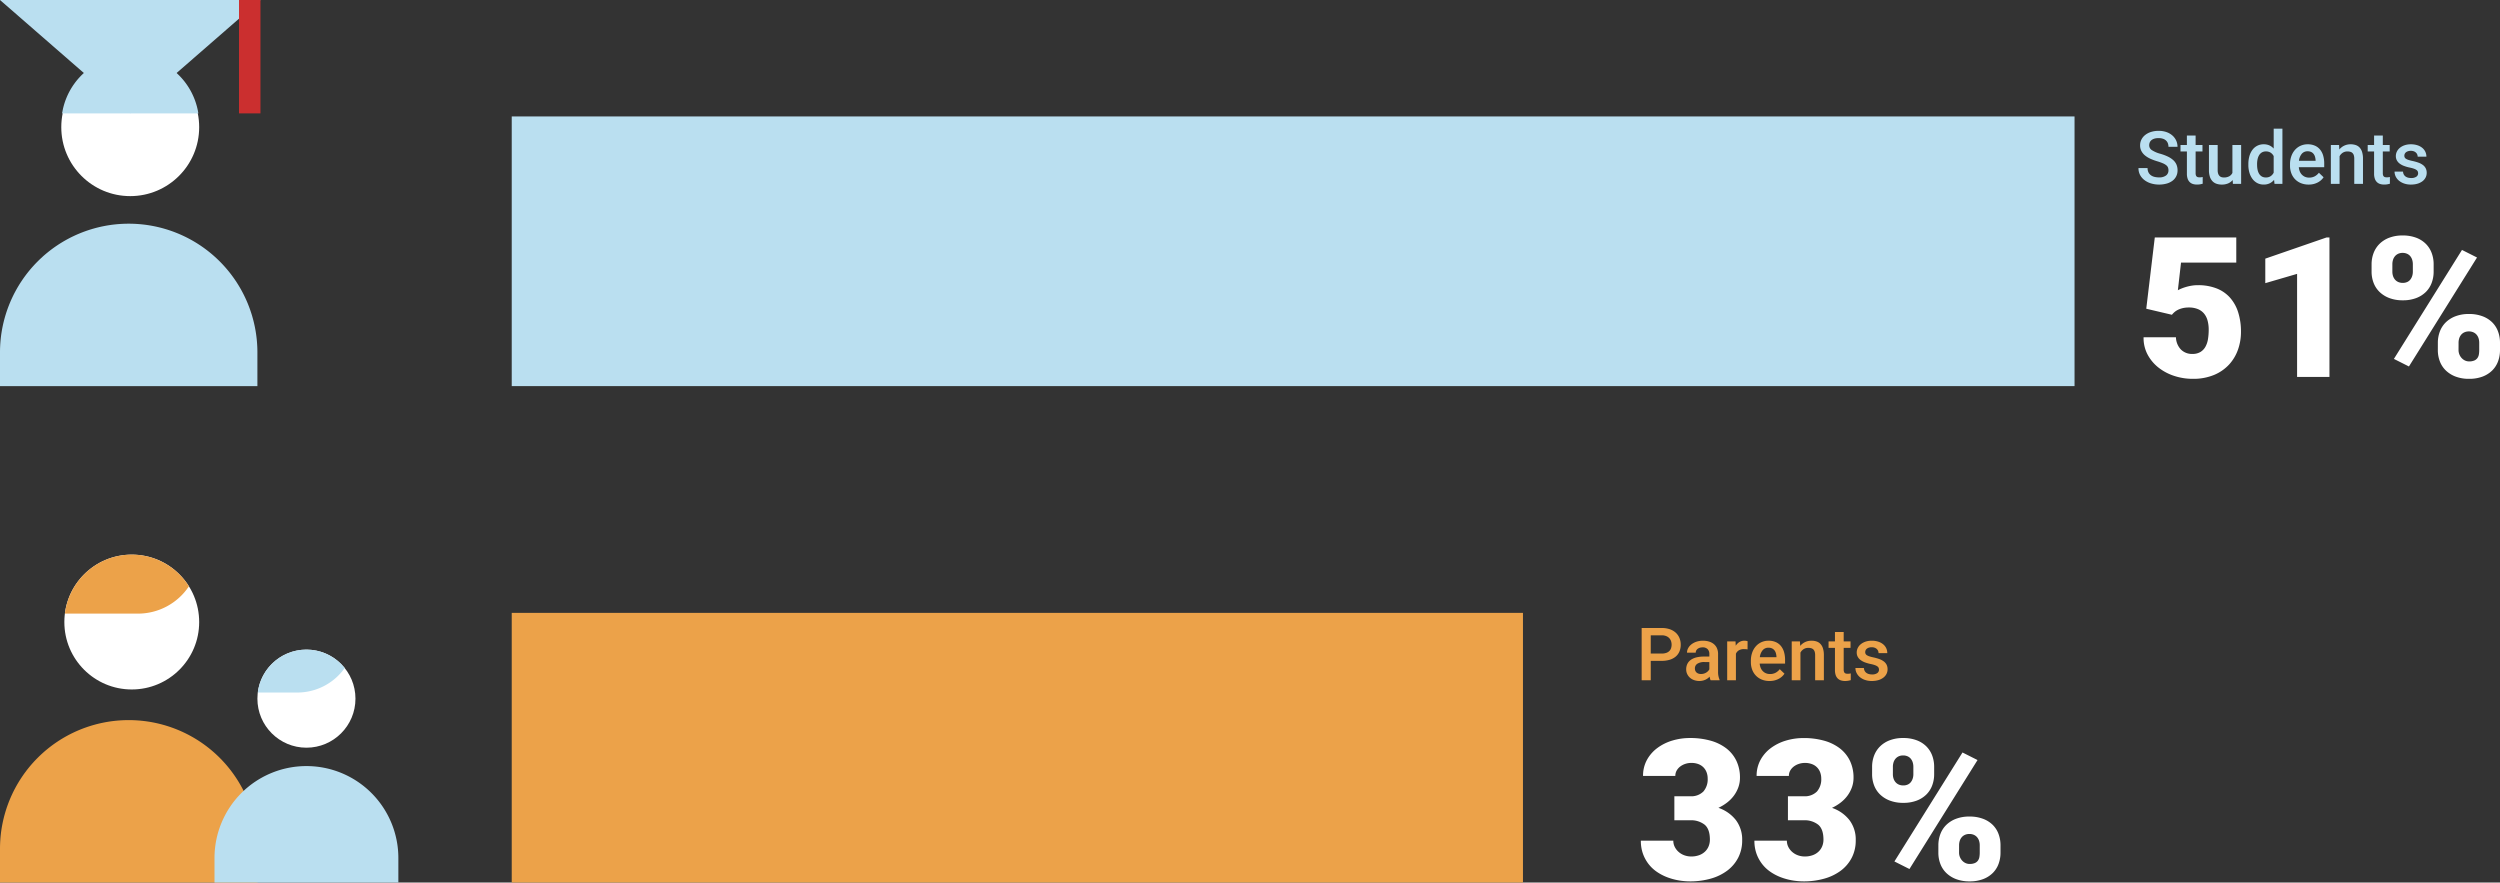 <svg xmlns="http://www.w3.org/2000/svg" width="815.844" height="288" viewBox="0 0 815.844 288"><rect x="0" y="0" width="815.844" height="288" fill="#333333" stroke="none"/><g transform="translate(-139 -5963)"><g transform="translate(-612 -667)"><circle cx="22.5" cy="22.5" r="22.5" transform="translate(771 6649)" fill="#fff"/><path d="M42.5,0,85,37H0Z" transform="translate(836 6667) rotate(180)" fill="#badff0"/><path d="M4.27,19a22.5,22.5,0,0,1,44.459,0Z" transform="translate(767 6648)" fill="#badff0"/><path d="M42,0h0A42,42,0,0,1,84,42V53a0,0,0,0,1,0,0H0a0,0,0,0,1,0,0V42A42,42,0,0,1,42,0Z" transform="translate(751 6703)" fill="#badff0"/><rect width="7" height="37" transform="translate(829 6630)" fill="#cb2f2f"/></g><g transform="translate(-805 -596)"><circle cx="16" cy="16" r="16" transform="translate(1028 6771)" fill="#fff"/><path d="M42,0h0A42,42,0,0,1,84,42V53a0,0,0,0,1,0,0H0a0,0,0,0,1,0,0V42A42,42,0,0,1,42,0Z" transform="translate(944 6794)" fill="#eca249"/><path d="M30,0h0A30,30,0,0,1,60,30v8a0,0,0,0,1,0,0H0a0,0,0,0,1,0,0V30A30,30,0,0,1,30,0Z" transform="translate(1014 6809)" fill="#badff0"/><path d="M4.123,19a16,16,0,0,1,28.369-8A18.976,18.976,0,0,1,17,19Z" transform="translate(1024 6766)" fill="#badff0"/><circle cx="22" cy="22" r="22" transform="translate(965 6740)" fill="#fff"/><path d="M0,19.249a22,22,0,0,1,40.483-8.92,19.982,19.982,0,0,1-16.653,8.92Z" transform="translate(965.17 6740)" fill="#eca249"/></g><path d="M3.406-22.25,6.188-45.5H32.781v8.188H14.75l-1.031,9.031a9.742,9.742,0,0,1,1.031-.5,14.927,14.927,0,0,1,1.531-.547,15.489,15.489,0,0,1,1.875-.437,12.348,12.348,0,0,1,2.094-.172,16.541,16.541,0,0,1,6,1.016,11.454,11.454,0,0,1,4.406,2.969,13.09,13.09,0,0,1,2.719,4.8,20.735,20.735,0,0,1,.938,6.5,17.246,17.246,0,0,1-.953,5.688,14.086,14.086,0,0,1-2.891,4.891A13.967,13.967,0,0,1,25.563-.656,17.656,17.656,0,0,1,18.531.625a19.177,19.177,0,0,1-5.953-.937,16.482,16.482,0,0,1-5.141-2.7A13.484,13.484,0,0,1,3.844-7.281a11.508,11.508,0,0,1-1.312-5.656H13.094a5.993,5.993,0,0,0,1.594,3.969A5.053,5.053,0,0,0,18.469-7.5a4.931,4.931,0,0,0,2.594-.625,4.6,4.6,0,0,0,1.641-1.7,7.539,7.539,0,0,0,.844-2.516,18.83,18.83,0,0,0,.234-3.031,11.283,11.283,0,0,0-.375-3.031,6.051,6.051,0,0,0-1.156-2.281,5.157,5.157,0,0,0-2.016-1.453,7.642,7.642,0,0,0-2.953-.516,8.474,8.474,0,0,0-2.016.219,7.2,7.2,0,0,0-1.562.563,5.31,5.31,0,0,0-1.141.766,6.292,6.292,0,0,0-.781.828ZM63.188,0H52.625V-33.625L42.25-30.594v-8L62.219-45.5h.969Zm13.75-36.75a10.255,10.255,0,0,1,.641-3.641,8.412,8.412,0,0,1,1.906-2.984,9.036,9.036,0,0,1,3.172-2.031,11.98,11.98,0,0,1,4.406-.75,12.169,12.169,0,0,1,4.469.75,8.874,8.874,0,0,1,3.156,2.031,8.335,8.335,0,0,1,1.875,2.984,10.485,10.485,0,0,1,.625,3.641v2.406a10.394,10.394,0,0,1-.625,3.609,8.184,8.184,0,0,1-1.875,2.969,9.014,9.014,0,0,1-3.141,2.016,11.949,11.949,0,0,1-4.422.75,12.074,12.074,0,0,1-4.437-.75A9.324,9.324,0,0,1,79.5-27.766a8.161,8.161,0,0,1-1.922-2.969,10.166,10.166,0,0,1-.641-3.609Zm6.781,2.406a4.624,4.624,0,0,0,.2,1.375,3.435,3.435,0,0,0,.625,1.172,2.955,2.955,0,0,0,1.063.813,3.577,3.577,0,0,0,1.516.3,3.391,3.391,0,0,0,1.469-.3,2.705,2.705,0,0,0,1.016-.812,3.767,3.767,0,0,0,.594-1.172,4.624,4.624,0,0,0,.2-1.375V-36.75a4.888,4.888,0,0,0-.2-1.422,3.564,3.564,0,0,0-.609-1.187,2.813,2.813,0,0,0-1.047-.812,3.5,3.5,0,0,0-1.484-.3,3.391,3.391,0,0,0-1.469.3,2.99,2.99,0,0,0-1.047.813,3.413,3.413,0,0,0-.625,1.188,4.888,4.888,0,0,0-.2,1.422ZM98.563-11.156a10.294,10.294,0,0,1,.641-3.625,8.232,8.232,0,0,1,1.906-2.984,9.154,9.154,0,0,1,3.172-2.016,11.98,11.98,0,0,1,4.406-.75,12.294,12.294,0,0,1,4.484.75,8.963,8.963,0,0,1,3.172,2.016,8.159,8.159,0,0,1,1.875,2.984,10.524,10.524,0,0,1,.625,3.625V-8.75a10.485,10.485,0,0,1-.625,3.641,8.184,8.184,0,0,1-1.875,2.969A9.014,9.014,0,0,1,113.2-.125a12.044,12.044,0,0,1-4.453.75,12.074,12.074,0,0,1-4.437-.75,9.324,9.324,0,0,1-3.187-2.016A8.161,8.161,0,0,1,99.2-5.109a10.255,10.255,0,0,1-.641-3.641Zm6.75,2.406a3.75,3.75,0,0,0,.266,1.391,3.855,3.855,0,0,0,.734,1.188,3.487,3.487,0,0,0,1.094.813,3.092,3.092,0,0,0,1.344.3,4.209,4.209,0,0,0,1.719-.3,2.416,2.416,0,0,0,1.016-.812,2.846,2.846,0,0,0,.469-1.187,8.644,8.644,0,0,0,.109-1.391v-2.406a4.779,4.779,0,0,0-.2-1.391,3.413,3.413,0,0,0-.625-1.187,2.955,2.955,0,0,0-1.062-.812,3.5,3.5,0,0,0-1.484-.3,3.5,3.5,0,0,0-1.484.3,2.955,2.955,0,0,0-1.062.813,3.413,3.413,0,0,0-.625,1.188,4.779,4.779,0,0,0-.2,1.391ZM89.125-3.406,84.219-5.875l22.219-35.562,4.906,2.469Z" transform="translate(836 6086)" fill="#fff"/><path d="M12.406-27.156h5.125A5.591,5.591,0,0,0,21.875-28.7a6.059,6.059,0,0,0,1.406-4.234,5.781,5.781,0,0,0-.328-1.953,4.63,4.63,0,0,0-.984-1.625A4.563,4.563,0,0,0,20.3-37.625a6.417,6.417,0,0,0-2.391-.406,6.131,6.131,0,0,0-1.891.3,5.649,5.649,0,0,0-1.656.844,4.383,4.383,0,0,0-1.187,1.328,3.485,3.485,0,0,0-.453,1.781H2.188a10.707,10.707,0,0,1,1.25-5.2,11.965,11.965,0,0,1,3.375-3.891A15.713,15.713,0,0,1,11.7-45.312a19.864,19.864,0,0,1,5.828-.844,24.427,24.427,0,0,1,6.625.844A15.05,15.05,0,0,1,29.3-42.828a11.344,11.344,0,0,1,3.328,4.063,12.591,12.591,0,0,1,1.188,5.609,9.066,9.066,0,0,1-.5,3,10.612,10.612,0,0,1-1.406,2.7,11.26,11.26,0,0,1-2.219,2.3,15.067,15.067,0,0,1-2.906,1.781,12.233,12.233,0,0,1,5.688,3.984,10.493,10.493,0,0,1,2.063,6.609,12.17,12.17,0,0,1-1.3,5.688,12.338,12.338,0,0,1-3.578,4.219A16.334,16.334,0,0,1,24.266-.266a24.372,24.372,0,0,1-6.734.891A21.7,21.7,0,0,1,13.7.281,20.075,20.075,0,0,1,10-.75,16.029,16.029,0,0,1,6.656-2.516a11.929,11.929,0,0,1-2.7-2.562A12.254,12.254,0,0,1,2.141-8.437a12.448,12.448,0,0,1-.672-4.219H12.063a4.478,4.478,0,0,0,.469,2.031A5.378,5.378,0,0,0,13.8-8.984a5.808,5.808,0,0,0,1.859,1.094,6.468,6.468,0,0,0,2.25.391,7.394,7.394,0,0,0,2.578-.422,5.476,5.476,0,0,0,1.922-1.172,5.018,5.018,0,0,0,1.188-1.75A5.674,5.674,0,0,0,24-13q0-3.438-1.719-4.875a7.185,7.185,0,0,0-4.75-1.437H12.406Zm37.063,0h5.125A5.591,5.591,0,0,0,58.938-28.7a6.059,6.059,0,0,0,1.406-4.234,5.781,5.781,0,0,0-.328-1.953,4.63,4.63,0,0,0-.984-1.625,4.563,4.563,0,0,0-1.672-1.109,6.417,6.417,0,0,0-2.391-.406,6.131,6.131,0,0,0-1.891.3,5.649,5.649,0,0,0-1.656.844,4.383,4.383,0,0,0-1.187,1.328,3.485,3.485,0,0,0-.453,1.781H39.25a10.707,10.707,0,0,1,1.25-5.2,11.965,11.965,0,0,1,3.375-3.891,15.713,15.713,0,0,1,4.891-2.437,19.864,19.864,0,0,1,5.828-.844,24.427,24.427,0,0,1,6.625.844,15.05,15.05,0,0,1,5.141,2.484,11.344,11.344,0,0,1,3.328,4.063,12.591,12.591,0,0,1,1.188,5.609,9.066,9.066,0,0,1-.5,3,10.612,10.612,0,0,1-1.406,2.7,11.26,11.26,0,0,1-2.219,2.3,15.067,15.067,0,0,1-2.906,1.781,12.233,12.233,0,0,1,5.688,3.984,10.493,10.493,0,0,1,2.063,6.609,12.17,12.17,0,0,1-1.3,5.688,12.338,12.338,0,0,1-3.578,4.219A16.334,16.334,0,0,1,61.328-.266a24.372,24.372,0,0,1-6.734.891A21.7,21.7,0,0,1,50.766.281a20.075,20.075,0,0,1-3.7-1.031,16.029,16.029,0,0,1-3.344-1.766,11.929,11.929,0,0,1-2.7-2.562A12.254,12.254,0,0,1,39.2-8.437a12.448,12.448,0,0,1-.672-4.219H49.125a4.478,4.478,0,0,0,.469,2.031,5.378,5.378,0,0,0,1.266,1.641,5.808,5.808,0,0,0,1.859,1.094,6.468,6.468,0,0,0,2.25.391,7.394,7.394,0,0,0,2.578-.422,5.476,5.476,0,0,0,1.922-1.172,5.018,5.018,0,0,0,1.188-1.75A5.674,5.674,0,0,0,61.063-13q0-3.438-1.719-4.875a7.185,7.185,0,0,0-4.75-1.437H49.469ZM76.938-36.75a10.255,10.255,0,0,1,.641-3.641,8.412,8.412,0,0,1,1.906-2.984,9.036,9.036,0,0,1,3.172-2.031,11.98,11.98,0,0,1,4.406-.75,12.169,12.169,0,0,1,4.469.75,8.874,8.874,0,0,1,3.156,2.031,8.335,8.335,0,0,1,1.875,2.984,10.485,10.485,0,0,1,.625,3.641v2.406a10.394,10.394,0,0,1-.625,3.609,8.184,8.184,0,0,1-1.875,2.969,9.014,9.014,0,0,1-3.141,2.016,11.949,11.949,0,0,1-4.422.75,12.074,12.074,0,0,1-4.437-.75A9.324,9.324,0,0,1,79.5-27.766a8.161,8.161,0,0,1-1.922-2.969,10.166,10.166,0,0,1-.641-3.609Zm6.781,2.406a4.624,4.624,0,0,0,.2,1.375,3.435,3.435,0,0,0,.625,1.172,2.955,2.955,0,0,0,1.063.813,3.577,3.577,0,0,0,1.516.3,3.391,3.391,0,0,0,1.469-.3,2.705,2.705,0,0,0,1.016-.812,3.767,3.767,0,0,0,.594-1.172,4.624,4.624,0,0,0,.2-1.375V-36.75a4.888,4.888,0,0,0-.2-1.422,3.564,3.564,0,0,0-.609-1.187,2.813,2.813,0,0,0-1.047-.812,3.5,3.5,0,0,0-1.484-.3,3.391,3.391,0,0,0-1.469.3,2.99,2.99,0,0,0-1.047.813,3.413,3.413,0,0,0-.625,1.188,4.888,4.888,0,0,0-.2,1.422ZM98.563-11.156a10.294,10.294,0,0,1,.641-3.625,8.232,8.232,0,0,1,1.906-2.984,9.154,9.154,0,0,1,3.172-2.016,11.98,11.98,0,0,1,4.406-.75,12.294,12.294,0,0,1,4.484.75,8.963,8.963,0,0,1,3.172,2.016,8.159,8.159,0,0,1,1.875,2.984,10.524,10.524,0,0,1,.625,3.625V-8.75a10.485,10.485,0,0,1-.625,3.641,8.184,8.184,0,0,1-1.875,2.969A9.014,9.014,0,0,1,113.2-.125a12.044,12.044,0,0,1-4.453.75,12.074,12.074,0,0,1-4.437-.75,9.324,9.324,0,0,1-3.187-2.016A8.161,8.161,0,0,1,99.2-5.109a10.255,10.255,0,0,1-.641-3.641Zm6.75,2.406a3.75,3.75,0,0,0,.266,1.391,3.855,3.855,0,0,0,.734,1.188,3.487,3.487,0,0,0,1.094.813,3.092,3.092,0,0,0,1.344.3,4.209,4.209,0,0,0,1.719-.3,2.416,2.416,0,0,0,1.016-.812,2.846,2.846,0,0,0,.469-1.187,8.644,8.644,0,0,0,.109-1.391v-2.406a4.779,4.779,0,0,0-.2-1.391,3.413,3.413,0,0,0-.625-1.187,2.955,2.955,0,0,0-1.062-.812,3.5,3.5,0,0,0-1.484-.3,3.5,3.5,0,0,0-1.484.3,2.955,2.955,0,0,0-1.062.813,3.413,3.413,0,0,0-.625,1.188,4.779,4.779,0,0,0-.2,1.391ZM89.125-3.406,84.219-5.875l22.219-35.562,4.906,2.469Z" transform="translate(673 6250)" fill="#fff"/><path d="M10.652-4.395a2.6,2.6,0,0,0-.152-.92,1.822,1.822,0,0,0-.557-.744,4.624,4.624,0,0,0-1.113-.65,17.12,17.12,0,0,0-1.822-.65,17.556,17.556,0,0,1-2.25-.832,7.772,7.772,0,0,1-1.775-1.09,4.666,4.666,0,0,1-1.166-1.43,3.944,3.944,0,0,1-.422-1.852,4.139,4.139,0,0,1,.439-1.9,4.5,4.5,0,0,1,1.236-1.5,5.888,5.888,0,0,1,1.91-.984A8.143,8.143,0,0,1,7.441-17.3a7.568,7.568,0,0,1,2.59.416,5.8,5.8,0,0,1,1.939,1.131,4.929,4.929,0,0,1,1.213,1.658,4.867,4.867,0,0,1,.422,2.01H10.652a3.263,3.263,0,0,0-.193-1.143,2.373,2.373,0,0,0-.592-.9,2.723,2.723,0,0,0-1.008-.592,4.415,4.415,0,0,0-1.441-.211,4.669,4.669,0,0,0-1.359.176,2.723,2.723,0,0,0-.955.492,1.942,1.942,0,0,0-.562.75,2.4,2.4,0,0,0-.182.938,1.88,1.88,0,0,0,.9,1.582A9.554,9.554,0,0,0,7.992-9.82a15.856,15.856,0,0,1,2.5.938A7.157,7.157,0,0,1,12.24-7.717a4.214,4.214,0,0,1,1.037,1.465,4.722,4.722,0,0,1,.34,1.834,4.3,4.3,0,0,1-.428,1.939,4.143,4.143,0,0,1-1.219,1.465,5.721,5.721,0,0,1-1.916.926A9.1,9.1,0,0,1,7.547.234,8.974,8.974,0,0,1,5.121-.1,6.86,6.86,0,0,1,2.977-1.107,5.252,5.252,0,0,1,1.447-2.789a4.663,4.663,0,0,1-.58-2.367H3.832a3.1,3.1,0,0,0,.287,1.389,2.592,2.592,0,0,0,.785.949,3.3,3.3,0,0,0,1.178.539,6.027,6.027,0,0,0,1.465.17,3.656,3.656,0,0,0,2.326-.627A2.023,2.023,0,0,0,10.652-4.395Zm8.859-11.367v3.082H21.75v2.109H19.512v7.078a2.185,2.185,0,0,0,.094.7.919.919,0,0,0,.27.416.96.96,0,0,0,.416.2,2.491,2.491,0,0,0,.533.053,3.854,3.854,0,0,0,.568-.041q.275-.041.428-.076v2.2q-.34.094-.791.182a5.758,5.758,0,0,1-1.084.088A4.383,4.383,0,0,1,18.639.047,2.594,2.594,0,0,1,17.6-.562a2.834,2.834,0,0,1-.686-1.1,4.918,4.918,0,0,1-.246-1.664V-10.57H14.578V-12.68h2.086v-3.082ZM31.605-1.242a4.047,4.047,0,0,1-1.477,1.09,5.151,5.151,0,0,1-2.086.387,5.223,5.223,0,0,1-1.705-.264A3.3,3.3,0,0,1,25.02-.861a3.846,3.846,0,0,1-.855-1.465,6.714,6.714,0,0,1-.3-2.15v-8.2h2.848v8.227a3.385,3.385,0,0,0,.164,1.143,1.953,1.953,0,0,0,.439.727,1.523,1.523,0,0,0,.639.387,2.585,2.585,0,0,0,.762.111,3.5,3.5,0,0,0,1.781-.4,2.54,2.54,0,0,0,1.02-1.09V-12.68h2.848V0H31.676Zm5.121-5.191a9.469,9.469,0,0,1,.346-2.637,6.2,6.2,0,0,1,1-2.051,4.536,4.536,0,0,1,1.576-1.324,4.552,4.552,0,0,1,2.086-.469,4.465,4.465,0,0,1,1.857.363,4.1,4.1,0,0,1,1.4,1.043V-18h2.848V0H45.258l-.141-1.312A4.261,4.261,0,0,1,43.67-.17a4.47,4.47,0,0,1-1.963.4,4.357,4.357,0,0,1-2.068-.486,4.68,4.68,0,0,1-1.564-1.342,6.373,6.373,0,0,1-1-2.033,8.918,8.918,0,0,1-.352-2.561Zm2.848.246A7.626,7.626,0,0,0,39.732-4.6a4.106,4.106,0,0,0,.5,1.307,2.591,2.591,0,0,0,.885.885,2.515,2.515,0,0,0,1.313.322,2.7,2.7,0,0,0,1.576-.428,3.062,3.062,0,0,0,.979-1.131V-9.059A2.9,2.9,0,0,0,44-10.172a2.749,2.749,0,0,0-1.547-.41,2.51,2.51,0,0,0-1.318.328,2.625,2.625,0,0,0-.891.891,4.2,4.2,0,0,0-.51,1.318,7.585,7.585,0,0,0-.164,1.611ZM56.391.234a6.525,6.525,0,0,1-2.531-.469,5.573,5.573,0,0,1-1.91-1.289,5.641,5.641,0,0,1-1.207-1.945,6.853,6.853,0,0,1-.422-2.426v-.469a7.826,7.826,0,0,1,.445-2.713,6.194,6.194,0,0,1,1.219-2.062,5.371,5.371,0,0,1,1.822-1.312,5.524,5.524,0,0,1,2.256-.463,5.768,5.768,0,0,1,2.4.463,4.526,4.526,0,0,1,1.688,1.295,5.563,5.563,0,0,1,1,1.98,9.148,9.148,0,0,1,.328,2.52v1.219H53.191A4.554,4.554,0,0,0,53.5-4.078a3.341,3.341,0,0,0,.686,1.072,3.151,3.151,0,0,0,1.025.709,3.328,3.328,0,0,0,1.342.258,3.8,3.8,0,0,0,1.834-.422,4.3,4.3,0,0,0,1.354-1.16l1.535,1.465a5.2,5.2,0,0,1-.756.885,5.14,5.14,0,0,1-1.055.762A6.067,6.067,0,0,1,58.1.029,6.585,6.585,0,0,1,56.391.234Zm-.34-10.863a2.4,2.4,0,0,0-1.893.82,4.252,4.252,0,0,0-.92,2.285h5.426v-.211a5.2,5.2,0,0,0-.182-1.084,2.763,2.763,0,0,0-.451-.926,2.181,2.181,0,0,0-.791-.645A2.668,2.668,0,0,0,56.051-10.629ZM66.328-12.68l.082,1.465a4.645,4.645,0,0,1,1.605-1.254,4.8,4.8,0,0,1,2.086-.445,5.149,5.149,0,0,1,1.658.252,3.06,3.06,0,0,1,1.271.814,3.781,3.781,0,0,1,.814,1.465,7.29,7.29,0,0,1,.287,2.191V0H71.285V-8.215a3.622,3.622,0,0,0-.146-1.107,1.8,1.8,0,0,0-.428-.732,1.613,1.613,0,0,0-.7-.4,3.373,3.373,0,0,0-.955-.123,2.747,2.747,0,0,0-1.529.422,3.067,3.067,0,0,0-1.037,1.137V0H63.645V-12.68ZM80.6-15.762v3.082H82.84v2.109H80.6v7.078a2.185,2.185,0,0,0,.094.7.919.919,0,0,0,.27.416.96.96,0,0,0,.416.2,2.491,2.491,0,0,0,.533.053,3.854,3.854,0,0,0,.568-.041q.275-.041.428-.076v2.2q-.34.094-.791.182a5.758,5.758,0,0,1-1.084.088A4.383,4.383,0,0,1,79.729.047a2.594,2.594,0,0,1-1.043-.609A2.834,2.834,0,0,1,78-1.664a4.918,4.918,0,0,1-.246-1.664V-10.57H75.668V-12.68h2.086v-3.082ZM92.121-3.445a1.6,1.6,0,0,0-.1-.568,1.161,1.161,0,0,0-.393-.492,3.152,3.152,0,0,0-.826-.428,9.605,9.605,0,0,0-1.389-.375,12.34,12.34,0,0,1-1.857-.527A5.725,5.725,0,0,1,86.121-6.6a3.33,3.33,0,0,1-.932-1.061,2.879,2.879,0,0,1-.334-1.406,3.315,3.315,0,0,1,.34-1.471,3.66,3.66,0,0,1,.979-1.225,4.884,4.884,0,0,1,1.547-.838,6.259,6.259,0,0,1,2.033-.311,6.784,6.784,0,0,1,2.127.311,4.845,4.845,0,0,1,1.6.855,3.688,3.688,0,0,1,1,1.283,3.711,3.711,0,0,1,.346,1.594H91.98a1.865,1.865,0,0,0-.141-.709,1.769,1.769,0,0,0-.422-.615,2.042,2.042,0,0,0-.7-.428,2.712,2.712,0,0,0-.967-.158,2.931,2.931,0,0,0-.937.135,2.083,2.083,0,0,0-.662.352,1.383,1.383,0,0,0-.393.5,1.457,1.457,0,0,0-.129.6,1.293,1.293,0,0,0,.117.563,1.142,1.142,0,0,0,.416.445,3.456,3.456,0,0,0,.8.369,11.892,11.892,0,0,0,1.266.334,14.947,14.947,0,0,1,1.975.551,5.581,5.581,0,0,1,1.477.773,3.13,3.13,0,0,1,.92,1.078A3.216,3.216,0,0,1,94.922-3.6a3.319,3.319,0,0,1-.363,1.547A3.565,3.565,0,0,1,93.521-.838,5.031,5.031,0,0,1,91.9-.047a7.41,7.41,0,0,1-2.109.281,6.639,6.639,0,0,1-2.3-.369A5.28,5.28,0,0,1,85.8-1.1a4.029,4.029,0,0,1-1.025-1.354A3.67,3.67,0,0,1,84.434-4H87.2a2.177,2.177,0,0,0,.27.984,1.974,1.974,0,0,0,.6.645,2.506,2.506,0,0,0,.82.357,3.947,3.947,0,0,0,.938.111,2.88,2.88,0,0,0,1.711-.428A1.324,1.324,0,0,0,92.121-3.445Z" transform="translate(836 6023)" fill="#badff0"/><path d="M4.7-6.34V0H1.734V-17.062H8.262a7.974,7.974,0,0,1,2.643.4,5.6,5.6,0,0,1,1.951,1.131A4.815,4.815,0,0,1,14.068-13.8a5.569,5.569,0,0,1,.416,2.168,5.671,5.671,0,0,1-.416,2.227,4.412,4.412,0,0,1-1.213,1.664A5.517,5.517,0,0,1,10.9-6.7a8.8,8.8,0,0,1-2.643.363Zm0-2.379H8.262A4.552,4.552,0,0,0,9.732-8.93a2.676,2.676,0,0,0,1.014-.6,2.294,2.294,0,0,0,.58-.92,3.6,3.6,0,0,0,.182-1.166,3.643,3.643,0,0,0-.182-1.148,2.627,2.627,0,0,0-.58-.979,2.822,2.822,0,0,0-1.014-.68,3.873,3.873,0,0,0-1.471-.252H4.7ZM24.246,0a2.364,2.364,0,0,1-.193-.527q-.076-.3-.135-.656a5.058,5.058,0,0,1-.627.551,4.3,4.3,0,0,1-.762.451,4.536,4.536,0,0,1-.9.3A4.639,4.639,0,0,1,20.59.234a5.117,5.117,0,0,1-1.746-.287,4.1,4.1,0,0,1-1.365-.8,3.693,3.693,0,0,1-.891-1.2,3.506,3.506,0,0,1-.322-1.5,4.034,4.034,0,0,1,.387-1.8,3.491,3.491,0,0,1,1.125-1.312,5.4,5.4,0,0,1,1.811-.8,9.852,9.852,0,0,1,2.443-.275h1.793v-.832a2.221,2.221,0,0,0-.551-1.576,2.183,2.183,0,0,0-1.676-.592,2.918,2.918,0,0,0-.914.135,2.221,2.221,0,0,0-.7.363,1.612,1.612,0,0,0-.445.545,1.5,1.5,0,0,0-.158.68H16.535a3.055,3.055,0,0,1,.369-1.447,3.978,3.978,0,0,1,1.049-1.242,5.358,5.358,0,0,1,1.646-.873,6.7,6.7,0,0,1,2.162-.328,6.718,6.718,0,0,1,1.969.275,4.434,4.434,0,0,1,1.559.82,3.694,3.694,0,0,1,1.02,1.359,4.639,4.639,0,0,1,.363,1.9V-2.93a6.481,6.481,0,0,0,.48,2.73V0ZM21.117-2.051a3.173,3.173,0,0,0,.92-.129,3.313,3.313,0,0,0,.773-.34,2.864,2.864,0,0,0,.6-.486,2.711,2.711,0,0,0,.41-.557V-5.953H22.289A4.2,4.2,0,0,0,19.91-5.4a1.784,1.784,0,0,0-.8,1.559,1.938,1.938,0,0,0,.129.715,1.534,1.534,0,0,0,.387.568,1.824,1.824,0,0,0,.627.375A2.508,2.508,0,0,0,21.117-2.051Zm15.176-8.027q-.281-.047-.568-.07t-.592-.023a3.149,3.149,0,0,0-1.676.4,2.443,2.443,0,0,0-.961,1.1V0H29.648V-12.68h2.719l.07,1.418a3.682,3.682,0,0,1,1.189-1.213,3.105,3.105,0,0,1,1.67-.439,3.36,3.36,0,0,1,.557.053,2.261,2.261,0,0,1,.451.111ZM43.453.234a6.525,6.525,0,0,1-2.531-.469,5.573,5.573,0,0,1-1.91-1.289A5.641,5.641,0,0,1,37.8-3.469a6.853,6.853,0,0,1-.422-2.426v-.469a7.826,7.826,0,0,1,.445-2.713,6.194,6.194,0,0,1,1.219-2.062,5.371,5.371,0,0,1,1.822-1.312,5.524,5.524,0,0,1,2.256-.463,5.768,5.768,0,0,1,2.4.463,4.526,4.526,0,0,1,1.688,1.295,5.563,5.563,0,0,1,1,1.98,9.148,9.148,0,0,1,.328,2.52v1.219H40.254a4.554,4.554,0,0,0,.311,1.359,3.341,3.341,0,0,0,.686,1.072,3.151,3.151,0,0,0,1.025.709,3.328,3.328,0,0,0,1.342.258,3.8,3.8,0,0,0,1.834-.422A4.3,4.3,0,0,0,46.8-3.621L48.34-2.156a5.2,5.2,0,0,1-.756.885,5.14,5.14,0,0,1-1.055.762,6.067,6.067,0,0,1-1.365.539A6.585,6.585,0,0,1,43.453.234Zm-.34-10.863a2.4,2.4,0,0,0-1.893.82,4.252,4.252,0,0,0-.92,2.285h5.426v-.211a5.2,5.2,0,0,0-.182-1.084,2.763,2.763,0,0,0-.451-.926,2.181,2.181,0,0,0-.791-.645A2.668,2.668,0,0,0,43.113-10.629ZM53.391-12.68l.082,1.465a4.645,4.645,0,0,1,1.605-1.254,4.8,4.8,0,0,1,2.086-.445,5.149,5.149,0,0,1,1.658.252,3.06,3.06,0,0,1,1.271.814,3.781,3.781,0,0,1,.814,1.465A7.29,7.29,0,0,1,61.2-8.191V0H58.348V-8.215A3.622,3.622,0,0,0,58.2-9.322a1.8,1.8,0,0,0-.428-.732,1.613,1.613,0,0,0-.7-.4,3.373,3.373,0,0,0-.955-.123,2.747,2.747,0,0,0-1.529.422,3.067,3.067,0,0,0-1.037,1.137V0H50.707V-12.68Zm14.273-3.082v3.082H69.9v2.109H67.664v7.078a2.185,2.185,0,0,0,.094.7.919.919,0,0,0,.27.416.96.96,0,0,0,.416.2,2.491,2.491,0,0,0,.533.053,3.854,3.854,0,0,0,.568-.041q.275-.041.428-.076v2.2q-.34.094-.791.182A5.758,5.758,0,0,1,68.1.234,4.383,4.383,0,0,1,66.791.047a2.594,2.594,0,0,1-1.043-.609,2.834,2.834,0,0,1-.686-1.1,4.918,4.918,0,0,1-.246-1.664V-10.57H62.73V-12.68h2.086v-3.082ZM79.184-3.445a1.6,1.6,0,0,0-.1-.568,1.161,1.161,0,0,0-.393-.492,3.152,3.152,0,0,0-.826-.428,9.605,9.605,0,0,0-1.389-.375,12.34,12.34,0,0,1-1.857-.527A5.725,5.725,0,0,1,73.184-6.6a3.33,3.33,0,0,1-.932-1.061,2.879,2.879,0,0,1-.334-1.406,3.315,3.315,0,0,1,.34-1.471,3.66,3.66,0,0,1,.979-1.225,4.884,4.884,0,0,1,1.547-.838,6.259,6.259,0,0,1,2.033-.311,6.784,6.784,0,0,1,2.127.311,4.845,4.845,0,0,1,1.6.855,3.688,3.688,0,0,1,1,1.283,3.711,3.711,0,0,1,.346,1.594H79.043A1.865,1.865,0,0,0,78.9-9.58a1.769,1.769,0,0,0-.422-.615,2.042,2.042,0,0,0-.7-.428,2.712,2.712,0,0,0-.967-.158,2.931,2.931,0,0,0-.937.135,2.083,2.083,0,0,0-.662.352,1.383,1.383,0,0,0-.393.5,1.457,1.457,0,0,0-.129.6,1.293,1.293,0,0,0,.117.563,1.142,1.142,0,0,0,.416.445,3.456,3.456,0,0,0,.8.369,11.892,11.892,0,0,0,1.266.334,14.947,14.947,0,0,1,1.975.551,5.581,5.581,0,0,1,1.477.773,3.13,3.13,0,0,1,.92,1.078A3.216,3.216,0,0,1,81.984-3.6a3.319,3.319,0,0,1-.363,1.547A3.565,3.565,0,0,1,80.584-.838a5.031,5.031,0,0,1-1.623.791,7.41,7.41,0,0,1-2.109.281,6.639,6.639,0,0,1-2.3-.369A5.28,5.28,0,0,1,72.867-1.1a4.029,4.029,0,0,1-1.025-1.354A3.67,3.67,0,0,1,71.5-4h2.766a2.177,2.177,0,0,0,.27.984,1.974,1.974,0,0,0,.6.645,2.506,2.506,0,0,0,.82.357,3.947,3.947,0,0,0,.938.111A2.88,2.88,0,0,0,78.6-2.326,1.324,1.324,0,0,0,79.184-3.445Z" transform="translate(673 6185)" fill="#eca249"/><rect width="510" height="88" transform="translate(306 6001)" fill="#badff0"/><rect width="330" height="88" transform="translate(306 6163)" fill="#eca249"/></g></svg>